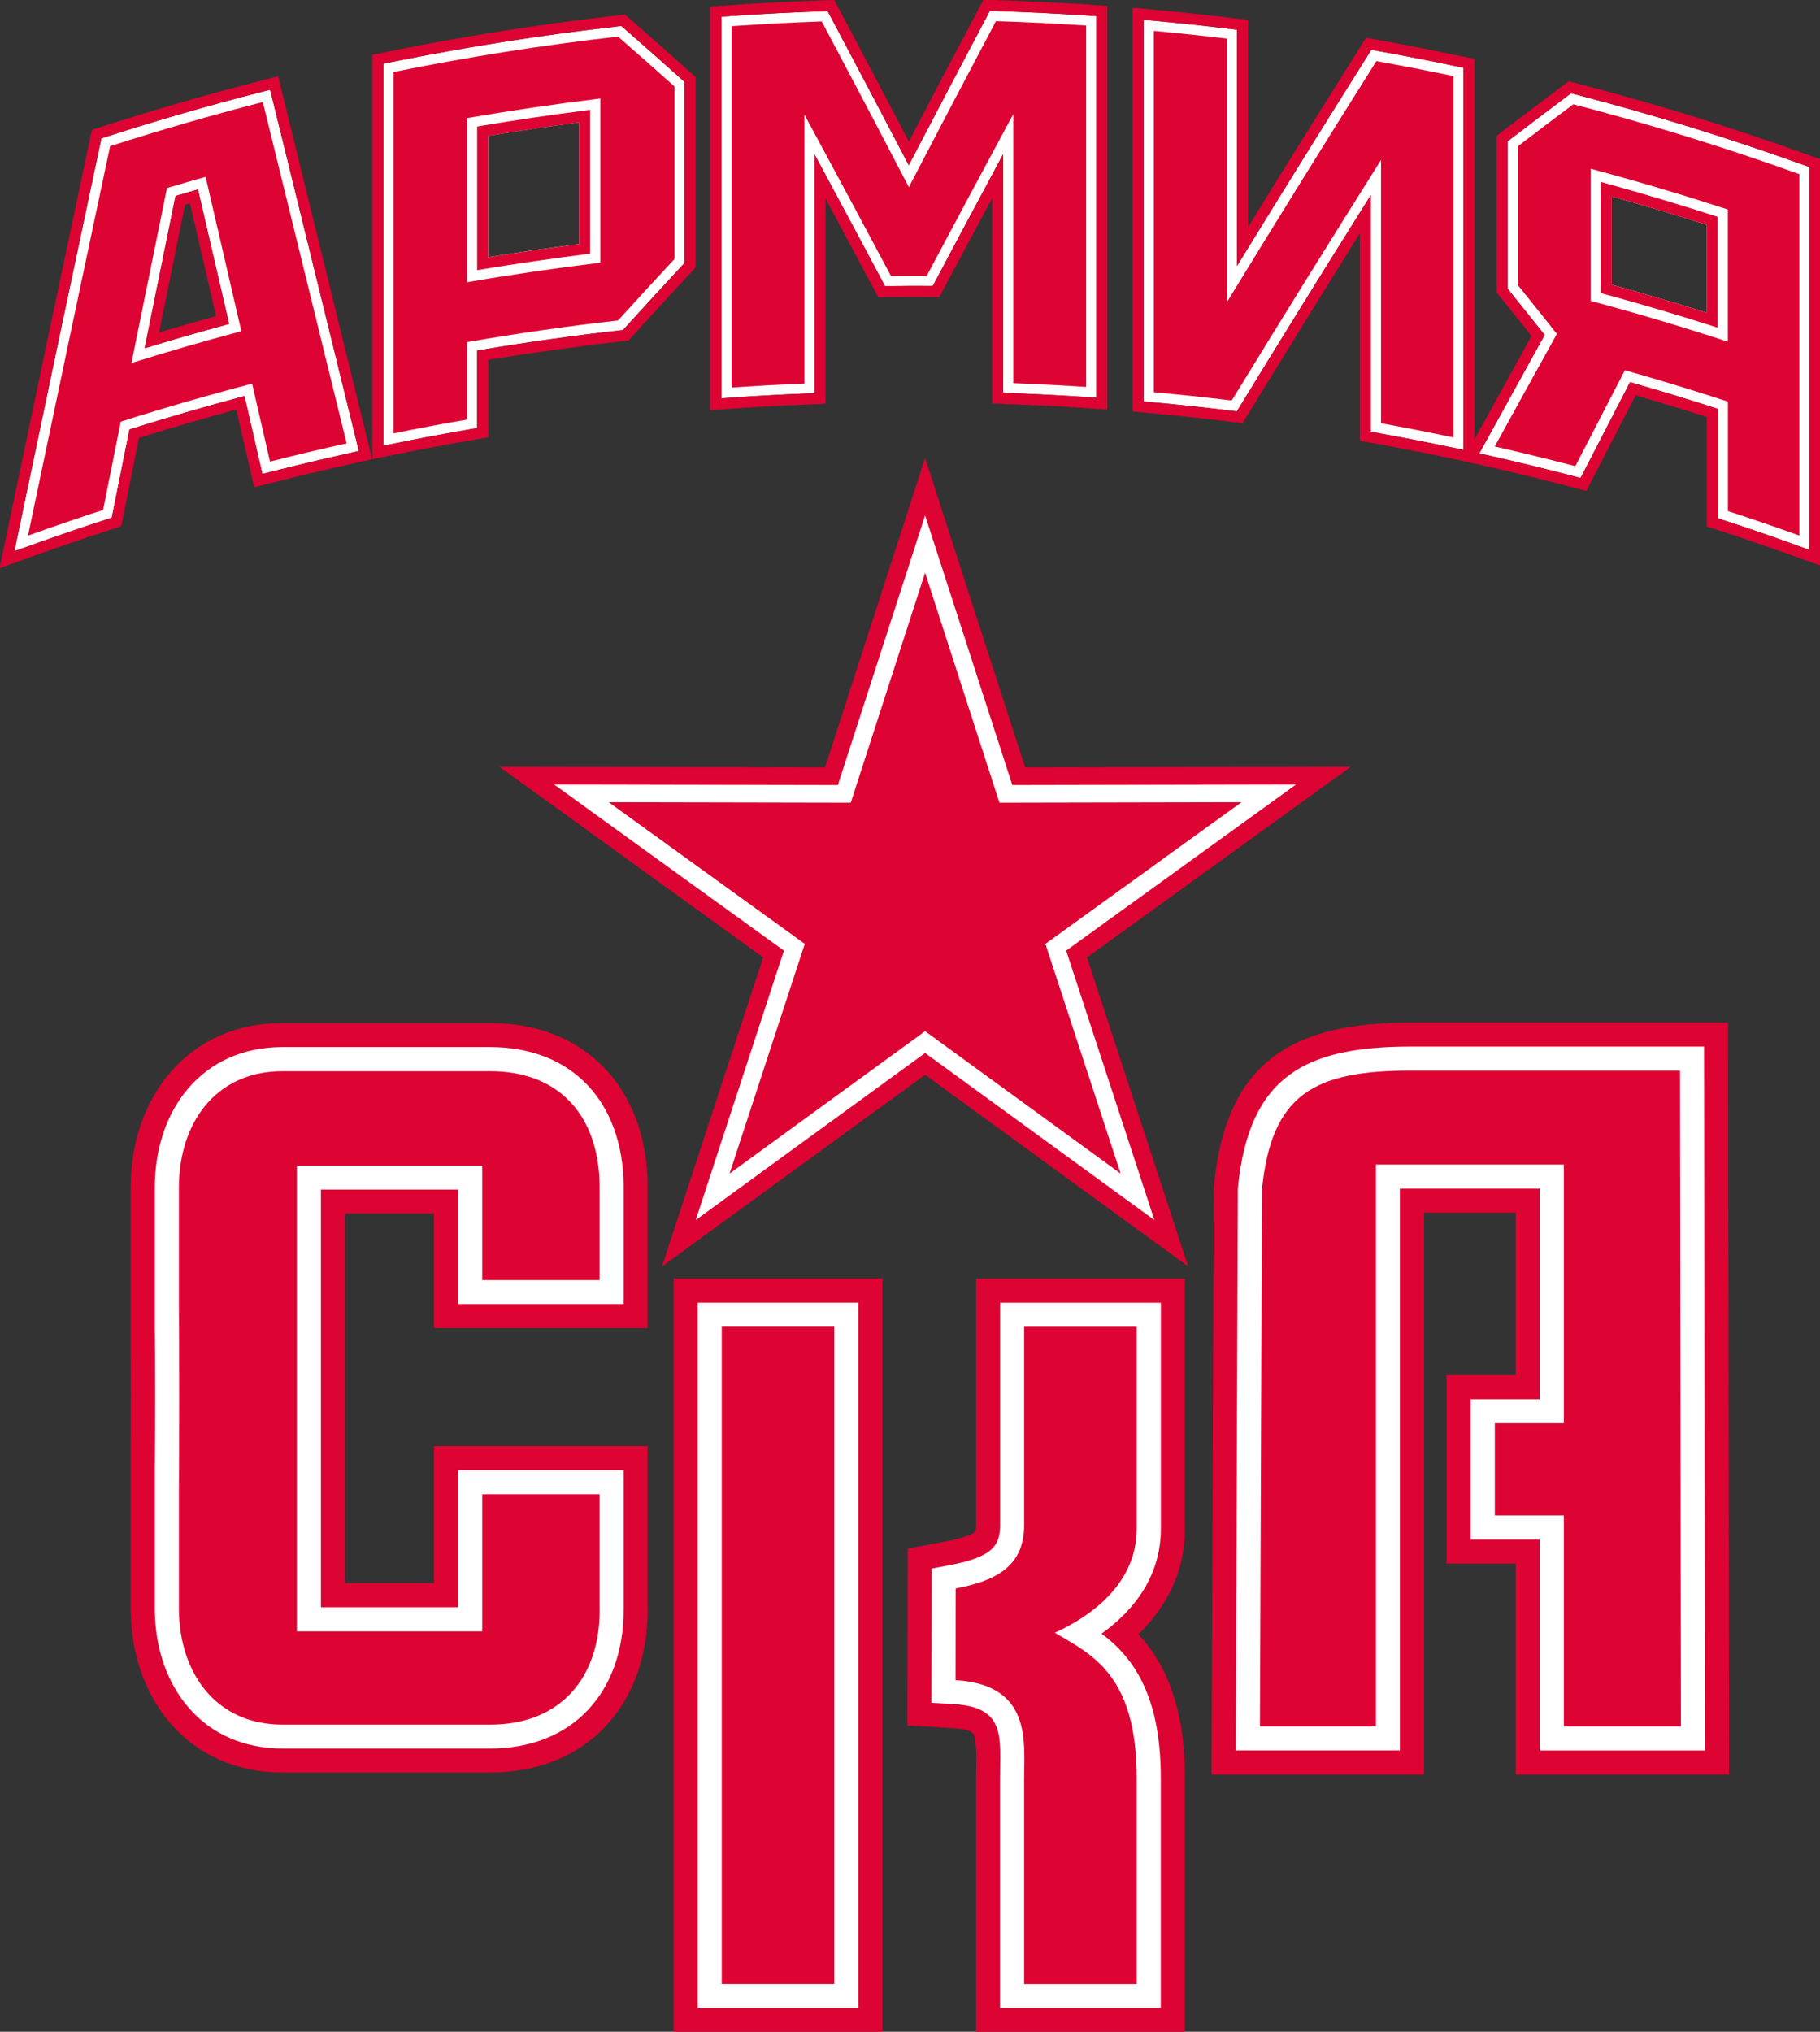 <svg width="86" height="96" viewBox="0 0 86 96" fill="none" xmlns="http://www.w3.org/2000/svg">
<rect x="0" y="0" width="86" height="96" fill="#333333" stroke="none"/>
<g clip-path="url(#clip0_44_473)">
<path d="M85.182 7.782C81.676 6.522 78.07 5.405 74.458 4.467L74.234 4.41L74.05 4.548C73.169 5.207 72.287 5.875 71.427 6.536L71.24 6.68V13.645L71.346 13.775C71.859 14.41 72.37 15.049 72.882 15.693L72.988 15.828L72.905 15.979C72.006 17.599 71.107 19.229 70.205 20.868L69.9 21.423L70.518 21.563C71.779 21.849 73.058 22.161 74.314 22.489L74.685 22.585L74.859 22.244C75.546 20.907 76.235 19.572 76.923 18.247L77.022 18.058L77.229 18.117C78.489 18.478 79.751 18.864 80.987 19.261L81.167 19.318V24.488L81.495 24.595C82.619 24.962 83.75 25.349 84.857 25.751L85.499 25.979V7.895L85.184 7.78H85.182V7.782ZM80.645 14.775C79.159 14.307 77.654 13.864 76.159 13.454V9.279C77.657 9.698 79.164 10.148 80.645 10.624V14.775Z" fill="white"/>
<path d="M68.58 21.135L69.156 21.257V3.206L68.775 3.125C67.568 2.87 66.339 2.63 65.118 2.412L64.8 2.355L64.627 2.628C62.728 5.649 60.811 8.728 58.935 11.782L58.453 12.568V1.403L58.033 1.354C56.875 1.214 55.709 1.092 54.561 0.984L54.04 0.937V18.969L54.475 19.008C55.697 19.119 56.929 19.253 58.14 19.4L58.444 19.437L58.605 19.175C60.476 16.112 62.392 13.021 64.295 9.984L64.778 9.217V20.398L65.171 20.47C66.306 20.676 67.454 20.899 68.58 21.139" fill="white"/>
<path d="M34.094 0.791V18.822L34.605 18.784C35.744 18.703 36.899 18.641 38.035 18.595L38.494 18.576V7.302L38.983 8.213C39.89 9.899 40.794 11.589 41.683 13.263L41.818 13.518H42.108C42.462 13.513 42.817 13.509 43.171 13.509C43.32 13.509 43.819 13.509 44.075 13.513L44.211 13.258C45.099 11.583 46.003 9.887 46.911 8.199L47.4 7.286V18.558L47.859 18.576C48.993 18.62 50.148 18.681 51.289 18.754L51.8 18.788V0.761L51.355 0.732C49.934 0.639 48.495 0.568 47.075 0.524L46.775 0.514L46.636 0.776C45.487 2.946 44.322 5.163 43.173 7.364L42.941 7.807L42.709 7.364C41.568 5.184 40.405 2.971 39.247 0.791L39.106 0.526L38.807 0.536C37.388 0.585 35.947 0.661 34.53 0.759L34.085 0.789H34.094V0.791Z" fill="white"/>
<path d="M32.193 3.732C31.294 2.927 30.395 2.135 29.521 1.369L29.362 1.229L29.15 1.252C25.59 1.656 22.006 2.223 18.495 2.934L18.113 3.012V21.059L18.686 20.943C19.828 20.711 20.994 20.493 22.148 20.292L22.545 20.224V16.565L22.761 16.528C24.911 16.166 27.095 15.859 29.257 15.615L29.436 15.595L29.557 15.461C30.437 14.491 31.334 13.514 32.22 12.558L32.347 12.419V3.876L32.187 3.732H32.193ZM27.368 11.53C25.939 11.713 24.495 11.922 23.069 12.154V6.419C24.493 6.183 25.937 5.97 27.368 5.784V11.53Z" fill="white"/>
<path d="M16.839 20.836C15.515 15.44 14.197 10.063 12.88 4.709L12.765 4.241L12.296 4.361C9.87 4.983 7.432 5.687 5.053 6.455L4.791 6.541L4.733 6.811C3.433 12.935 2.126 19.124 0.855 25.209L0.681 26.044L1.486 25.755C2.656 25.335 3.843 24.926 5.016 24.548L5.282 24.462L6.118 20.294L6.264 20.246C7.925 19.726 9.617 19.234 11.292 18.784L11.552 18.713L12.399 22.395L12.873 22.274C14.065 21.972 15.275 21.685 16.477 21.418L16.954 21.311L16.838 20.838L16.839 20.836ZM10.589 15.374C9.477 15.676 8.353 15.997 7.251 16.332L6.834 16.457L6.921 16.031C7.369 13.822 7.814 11.618 8.263 9.414L8.294 9.26L8.444 9.216C8.661 9.154 8.878 9.09 9.093 9.027L9.355 8.951L10.828 15.308L10.586 15.372L10.589 15.374Z" fill="white"/>
<path fill-rule="evenodd" clip-rule="evenodd" d="M71.619 73.876H68.355V64.974H71.619V57.296H67.287V83.845H57.249L57.354 56.101L57.364 55.991C57.95 50.111 61.102 48.309 66.696 48.313H81.656L81.705 83.845H71.619V73.876Z" fill="#DD0332"/>
<path fill-rule="evenodd" clip-rule="evenodd" d="M72.756 72.739H69.492V66.108H72.756V56.158H66.149V82.707H58.392L58.492 56.158L58.497 56.104C59.023 50.824 61.693 49.445 66.696 49.449H80.52L80.567 82.709H72.756V72.739Z" fill="#DD0332"/>
<path fill-rule="evenodd" clip-rule="evenodd" d="M72.756 72.739H69.492V66.108H72.756V56.158H66.149V82.707H58.392L58.492 56.158L58.497 56.104C59.023 50.824 61.693 49.445 66.696 49.449H80.52L80.567 82.709H72.756V72.739Z" fill="white"/>
<path fill-rule="evenodd" clip-rule="evenodd" d="M79.428 81.571L79.384 50.583H66.696C62.103 50.583 60.081 51.683 59.63 56.216L59.536 81.571H65.013V55.023H73.896V67.244H70.635V71.603H73.896V81.571H79.428Z" fill="#DD0332"/>
<path fill-rule="evenodd" clip-rule="evenodd" d="M6.176 68.204C6.184 67.484 6.184 64.606 6.176 63.887V56.099C6.176 51.84 8.884 48.336 13.354 48.336H23.156C27.732 48.336 30.55 51.505 30.605 55.969V55.995V62.747H20.508V57.336H16.299V74.802H20.508V68.322H30.605V76.068C30.605 80.539 27.727 83.75 23.156 83.75H13.354C8.935 83.75 6.228 80.327 6.176 76.112C6.176 76.114 6.176 68.204 6.176 68.204Z" fill="#DD0332"/>
<path fill-rule="evenodd" clip-rule="evenodd" d="M7.339 69.341C7.354 68.243 7.369 67.146 7.369 66.047C7.369 64.949 7.354 63.852 7.339 62.75H7.315V56.099C7.315 52.469 9.518 49.472 13.354 49.472H23.156C27.107 49.472 29.421 52.139 29.468 55.983V61.614H21.647V56.204H15.163V75.942H21.647V69.462H29.468V76.072C29.468 79.915 27.097 82.616 23.156 82.616H13.354C9.567 82.616 7.356 79.692 7.315 76.1V69.34H7.339V69.341Z" fill="#DD0332"/>
<path fill-rule="evenodd" clip-rule="evenodd" d="M7.315 69.341C7.33 68.243 7.334 63.849 7.315 62.75V56.099C7.315 52.469 9.518 49.472 13.354 49.472H23.156C27.107 49.472 29.421 52.139 29.468 55.983V61.614H21.647V56.204H15.163V75.942H21.647V69.462H29.468V76.072C29.468 79.915 27.097 82.616 23.156 82.616H13.354C9.567 82.616 7.356 79.692 7.315 76.1V69.34V69.341Z" fill="white"/>
<path fill-rule="evenodd" clip-rule="evenodd" d="M28.333 76.073V70.601H22.787V77.081H14.027V55.072H22.787V60.482H28.333V56.001C28.295 52.785 26.487 50.613 23.159 50.613H13.357C10.151 50.613 8.454 53.111 8.454 56.103V61.619C8.473 63.1 8.473 68.998 8.454 70.482V76.092C8.492 79.048 10.193 81.487 13.357 81.487H23.159C26.491 81.487 28.336 79.269 28.336 76.077" fill="#DD0332"/>
<path fill-rule="evenodd" clip-rule="evenodd" d="M53.789 77.216C53.938 77.375 54.084 77.549 54.229 77.737C55.616 79.535 55.992 81.815 55.992 84.029V96.019H46.122V84.029C46.122 83.513 46.159 82.974 46.108 82.462C46.093 82.303 46.066 82.095 46.002 81.947C45.9 81.71 45.206 81.666 45.02 81.653L42.875 81.526L42.888 73.177L44.73 72.823C44.981 72.774 45.903 72.571 46.086 72.365C46.117 72.301 46.123 72.125 46.123 72.061V60.414H55.993V72.215C55.993 74.265 55.123 75.928 53.791 77.214M31.83 60.407H41.7V96.009H31.83V60.407Z" fill="#DD0332"/>
<path fill-rule="evenodd" clip-rule="evenodd" d="M52.045 77.187C52.504 77.524 52.925 77.911 53.325 78.426C54.547 80.011 54.85 82.077 54.85 84.025V94.88H47.256V84.025C47.256 82.111 47.547 80.665 45.086 80.519L44.014 80.456L44.023 74.115L44.945 73.937C45.553 73.82 46.496 73.601 46.931 73.122C47.193 72.832 47.259 72.441 47.259 72.061V61.552H54.854V72.218C54.854 74.388 53.675 76.029 52.049 77.191M32.969 61.55H40.564V94.88H32.969V61.55Z" fill="white"/>
<path fill-rule="evenodd" clip-rule="evenodd" d="M48.394 84.025C48.394 82.305 48.766 79.599 45.152 79.386L45.157 75.054C47.005 74.701 48.394 74.045 48.394 72.061V62.688H53.713V72.216C53.713 74.956 51.351 76.455 49.843 77.147C51.563 78.168 53.713 79.099 53.713 84.027V93.746H48.394V84.027V84.025ZM34.104 62.686H39.423V93.744H34.104V62.686Z" fill="#DD0332"/>
<path fill-rule="evenodd" clip-rule="evenodd" d="M48.441 36.259L63.828 36.23L51.363 45.238L56.145 59.838L43.713 50.785L31.28 59.838L36.062 45.238L23.598 36.23L38.984 36.259L43.713 21.639L48.441 36.259Z" fill="#DD0332"/>
<path fill-rule="evenodd" clip-rule="evenodd" d="M47.833 37.093L61.246 37.066L50.379 44.917L54.547 57.644L43.713 49.754L32.876 57.644L37.043 44.917L26.179 37.066L39.592 37.093L43.713 24.352L47.833 37.093Z" fill="white"/>
<path fill-rule="evenodd" clip-rule="evenodd" d="M43.713 27.062L47.226 37.928L58.663 37.905L49.398 44.598L52.953 55.452L43.713 48.722L34.473 55.452L38.028 44.598L28.763 37.905L40.2 37.928L43.713 27.062Z" fill="#DD0332"/>
<path d="M1.324 25.303C2.612 19.149 3.904 13.019 5.202 6.909C7.593 6.139 9.998 5.444 12.419 4.822C13.735 10.175 15.055 15.551 16.379 20.949C15.17 21.218 13.963 21.504 12.759 21.811C12.479 20.583 12.194 19.355 11.913 18.127C9.832 18.671 7.764 19.269 5.707 19.922C5.427 21.311 5.15 22.7 4.871 24.093C3.684 24.478 2.504 24.884 1.329 25.305M6.208 17.153C7.931 16.614 9.663 16.112 11.405 15.649C10.841 13.214 10.279 10.78 9.716 8.356C9.106 8.528 8.495 8.704 7.889 8.885C7.329 11.638 6.768 14.393 6.211 17.155" fill="#DD0332"/>
<path d="M31.874 4.088V12.235C30.982 13.195 30.093 14.163 29.204 15.142C26.819 15.412 24.437 15.754 22.069 16.165V19.824C20.909 20.025 19.75 20.243 18.592 20.476V3.404C22.108 2.691 25.649 2.131 29.204 1.729C30.095 2.506 30.984 3.292 31.874 4.088ZM22.069 13.337C24.161 12.975 26.262 12.668 28.366 12.412V4.656C26.26 4.912 24.163 5.219 22.069 5.581V13.337Z" fill="#DD0332"/>
<path d="M34.569 18.311V1.237C35.99 1.138 37.41 1.063 38.83 1.014C40.202 3.6 41.575 6.208 42.946 8.841C44.317 6.205 45.69 3.59 47.061 0.999C48.482 1.043 49.905 1.114 51.322 1.207V18.282C50.176 18.206 49.027 18.147 47.879 18.103V5.395C46.516 7.922 45.153 10.469 43.787 13.04C43.224 13.036 42.663 13.04 42.101 13.043C40.738 10.477 39.372 7.935 38.009 5.414V18.122C36.86 18.169 35.714 18.233 34.566 18.314" fill="#DD0332"/>
<path d="M68.68 20.669C67.54 20.429 66.4 20.206 65.258 19.998V7.557C62.915 11.278 60.562 15.069 58.202 18.925C56.977 18.774 55.749 18.644 54.522 18.533V1.46C55.676 1.567 56.829 1.689 57.981 1.827V14.268C60.339 10.406 62.694 6.614 65.038 2.887C66.256 3.105 67.469 3.342 68.681 3.597V20.669H68.68Z" fill="#DD0332"/>
<path d="M74.341 4.927C77.938 5.863 81.504 6.963 85.025 8.229V25.305C83.904 24.901 82.778 24.517 81.649 24.147V18.977C80.033 18.448 78.412 17.954 76.781 17.493C76.002 18.997 75.221 20.508 74.438 22.028C73.171 21.696 71.901 21.387 70.63 21.098C71.61 19.313 72.591 17.54 73.567 15.779C72.953 15.007 72.34 14.236 71.725 13.474V6.911C72.599 6.24 73.472 5.579 74.343 4.928M81.646 9.901C79.498 9.198 77.336 8.555 75.162 7.972V14.217C77.336 14.801 79.499 15.443 81.646 16.146V9.901Z" fill="#DD0332"/>
<path d="M-0.022 26.846L0.344 25.1C1.615 19.014 2.922 12.827 4.222 6.702L4.342 6.137L4.893 5.96C7.283 5.189 9.729 4.482 12.167 3.854L13.144 3.602L13.384 4.582C14.7 9.936 16.02 15.311 17.344 20.709L17.586 21.698L16.591 21.92C15.394 22.185 14.188 22.471 13.002 22.773L12.011 23.025L11.166 19.351C9.634 19.765 8.089 20.214 6.567 20.691L5.732 24.857L5.177 25.04C4.009 25.42 2.826 25.826 1.664 26.241L-0.017 26.845H-0.022V26.846ZM4.789 6.539L4.732 6.81C3.432 12.933 2.125 19.122 0.853 25.207L0.679 26.042L1.485 25.753C2.655 25.334 3.841 24.925 5.014 24.546L5.28 24.46L6.117 20.292L6.262 20.245C7.923 19.724 9.616 19.232 11.292 18.783L11.553 18.712L12.399 22.393L12.873 22.273C14.065 21.97 15.275 21.683 16.477 21.416L16.955 21.309L16.839 20.836C15.516 15.44 14.197 10.063 12.88 4.709L12.765 4.241L12.296 4.361C9.87 4.983 7.432 5.687 5.053 6.455L4.791 6.541L4.789 6.539ZM6.833 16.457L6.919 16.031C7.368 13.822 7.813 11.618 8.261 9.414L8.292 9.26L8.443 9.216C8.659 9.154 8.876 9.09 9.091 9.027L9.353 8.951L10.826 15.308L10.584 15.372C9.472 15.675 8.348 15.996 7.246 16.33L6.829 16.455L6.833 16.457ZM8.744 9.669C8.334 11.681 7.926 13.692 7.518 15.707C8.41 15.441 9.314 15.181 10.21 14.936L8.974 9.602C8.896 9.625 8.822 9.647 8.744 9.669Z" fill="#DD0332"/>
<path d="M17.595 21.697V2.588L18.395 2.427C21.918 1.714 25.519 1.144 29.094 0.739L29.533 0.69L29.866 0.98C30.742 1.746 31.644 2.542 32.543 3.348L32.876 3.646V12.629L32.611 12.915C31.725 13.873 30.828 14.848 29.949 15.813L29.697 16.092L29.321 16.134C27.244 16.371 25.142 16.663 23.071 17.006V20.662L22.241 20.806C21.09 21.007 19.929 21.221 18.793 21.453L17.595 21.695V21.697ZM18.116 3.012V21.059L18.69 20.943C19.831 20.711 20.997 20.493 22.152 20.292L22.548 20.224V16.565L22.765 16.528C24.915 16.166 27.099 15.859 29.26 15.615L29.44 15.595L29.562 15.461C30.442 14.491 31.339 13.514 32.225 12.558L32.352 12.419V3.876L32.193 3.732C31.294 2.927 30.395 2.135 29.521 1.369L29.362 1.229L29.15 1.253C25.592 1.656 22.006 2.223 18.495 2.934L18.113 3.012H18.116ZM22.546 12.769V5.98L22.763 5.943C24.361 5.674 25.986 5.436 27.593 5.229L27.887 5.192V11.987L27.659 12.015C26.064 12.216 24.446 12.453 22.848 12.715L22.545 12.764L22.546 12.769ZM23.068 6.423V12.157C24.497 11.926 25.941 11.714 27.366 11.534V5.789C25.936 5.973 24.491 6.188 23.068 6.423Z" fill="#DD0332"/>
<path d="M33.572 19.381V0.308L34.503 0.243C35.929 0.144 37.376 0.069 38.798 0.02L39.423 7.39296e-05L39.714 0.551C40.792 2.586 41.879 4.646 42.946 6.685C44.019 4.629 45.106 2.562 46.181 0.536L46.472 -0.015L47.095 0.005C48.521 0.049 49.968 0.12 51.394 0.213L52.326 0.276V19.349L51.26 19.278C50.124 19.202 48.974 19.143 47.843 19.1L46.882 19.063V9.362C46.139 10.746 45.402 12.134 44.671 13.504L44.386 14.038H44.227C44.227 14.038 43.372 14.033 43.166 14.033C42.814 14.033 42.46 14.033 42.105 14.038L41.497 14.043L41.212 13.508C40.483 12.137 39.745 10.754 39.005 9.374V19.077L38.045 19.116C36.914 19.163 35.764 19.227 34.63 19.305L33.562 19.381H33.572ZM34.094 0.791V18.822L34.605 18.784C35.744 18.703 36.899 18.641 38.035 18.595L38.493 18.576V7.301L38.983 8.212C39.89 9.899 40.794 11.589 41.683 13.263L41.818 13.518H42.108C42.462 13.513 42.817 13.509 43.171 13.509C43.32 13.509 43.819 13.509 44.075 13.513L44.21 13.258C45.099 11.583 46.003 9.887 46.911 8.199L47.4 7.286V18.558L47.859 18.576C48.993 18.62 50.148 18.681 51.288 18.754L51.8 18.788V0.761L51.355 0.732C49.934 0.639 48.495 0.568 47.075 0.524L46.775 0.514L46.636 0.776C45.487 2.946 44.322 5.163 43.173 7.364L42.941 7.807L42.709 7.364C41.568 5.184 40.405 2.971 39.247 0.791L39.106 0.526L38.807 0.536C37.388 0.585 35.947 0.661 34.53 0.759L34.085 0.789H34.094V0.791Z" fill="#DD0332"/>
<path d="M69.677 21.898L68.473 21.642C67.349 21.406 66.208 21.181 65.077 20.977L64.256 20.828V11.028C62.516 13.815 60.767 16.643 59.05 19.447L58.714 19.996L58.075 19.919C56.872 19.77 55.641 19.64 54.427 19.528L53.52 19.445V0.365L54.612 0.467C55.761 0.573 56.934 0.698 58.096 0.837L58.976 0.943V10.727C60.699 7.93 62.45 5.118 64.189 2.355L64.547 1.785L65.213 1.905C66.438 2.126 67.672 2.366 68.885 2.62L69.677 2.787V21.899V21.898ZM68.58 21.135L69.156 21.257V3.206L68.775 3.125C67.568 2.87 66.338 2.63 65.118 2.412L64.8 2.355L64.627 2.628C62.727 5.649 60.811 8.728 58.935 11.782L58.453 12.568V1.403L58.033 1.354C56.875 1.214 55.709 1.092 54.561 0.984L54.039 0.937V18.969L54.475 19.008C55.697 19.119 56.929 19.253 58.14 19.4L58.444 19.437L58.605 19.175C60.476 16.112 62.392 13.021 64.295 9.984L64.778 9.216V20.398L65.17 20.47C66.306 20.676 67.454 20.899 68.58 21.139" fill="#DD0332"/>
<path d="M86.022 26.725L84.685 26.243C83.583 25.847 82.453 25.46 81.336 25.094L80.649 24.87V19.702C79.543 19.349 78.416 19.004 77.292 18.68C76.638 19.942 75.983 21.211 75.326 22.486L74.959 23.196L74.185 22.993C72.934 22.665 71.663 22.356 70.407 22.068L69.113 21.774L69.751 20.616C70.625 19.026 71.499 17.447 72.369 15.877C71.895 15.281 71.421 14.687 70.943 14.098L70.722 13.824V6.418L71.113 6.118C71.976 5.458 72.86 4.787 73.74 4.127L74.126 3.838L74.593 3.96C78.219 4.905 81.842 6.024 85.364 7.291L86.025 7.528V26.723V26.725H86.022ZM84.859 25.753L85.501 25.981V7.895L85.186 7.78C81.68 6.521 78.074 5.403 74.461 4.465L74.238 4.408L74.053 4.547C73.173 5.206 72.291 5.873 71.431 6.534L71.243 6.678V13.643L71.348 13.773C71.861 14.409 72.372 15.047 72.883 15.691L72.993 15.826L72.91 15.977C72.011 17.598 71.113 19.227 70.21 20.866L69.906 21.421L70.523 21.561C71.785 21.847 73.063 22.16 74.319 22.487L74.69 22.584L74.864 22.242C75.551 20.905 76.24 19.57 76.928 18.245L77.028 18.056L77.234 18.115C78.494 18.477 79.757 18.862 80.993 19.259L81.172 19.317V24.487L81.5 24.593C82.624 24.96 83.755 25.347 84.862 25.749M81.163 15.485L80.825 15.375C79.173 14.85 77.492 14.353 75.829 13.9L75.636 13.847V8.594L75.968 8.686C77.644 9.149 79.333 9.654 80.986 10.187L81.165 10.244V15.485H81.163ZM76.157 13.454C77.651 13.864 79.157 14.307 80.644 14.775V10.624C79.164 10.151 77.657 9.698 76.157 9.279V13.454Z" fill="#DD0332"/>
</g>
<defs>
<clipPath id="clip0_44_473">
<rect width="86" height="96" fill="white"/>
</clipPath>
</defs>
</svg>
